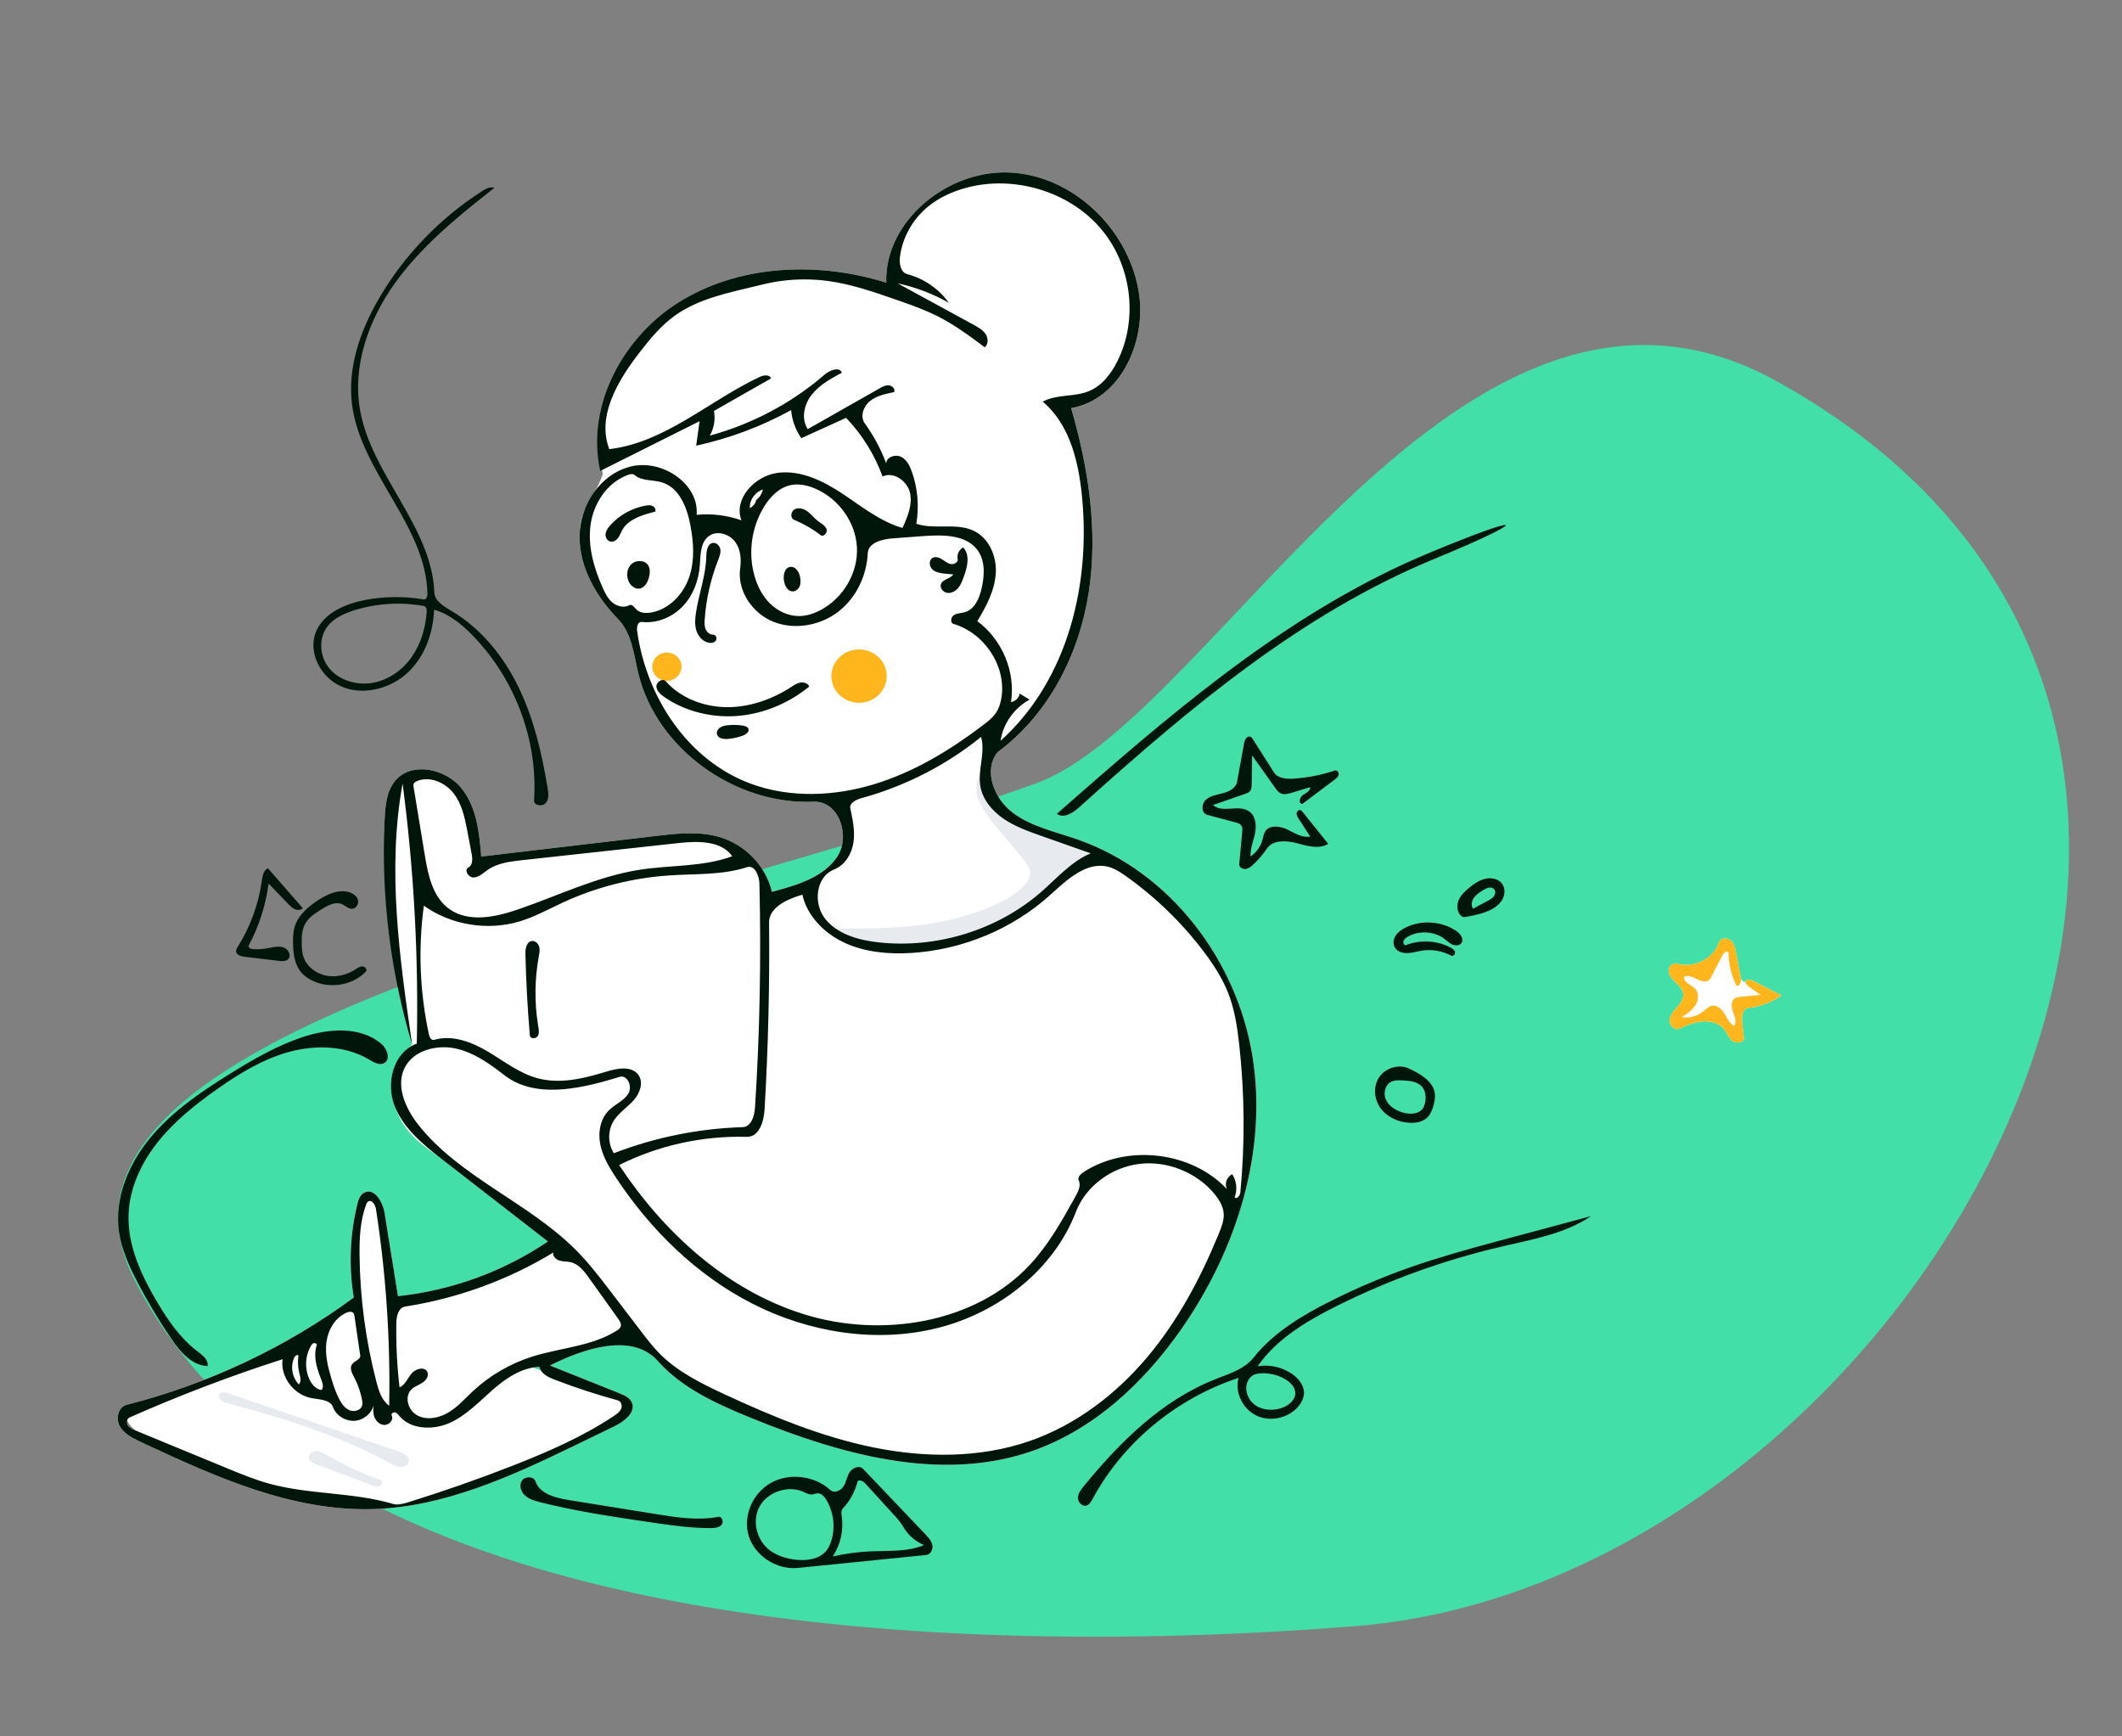 <svg width="385" height="315" viewBox="0 0 385 315" fill="none" xmlns="http://www.w3.org/2000/svg">
<rect x="0" y="0" width="385" height="315" fill="#808080" stroke="none"/>
<path fill-rule="evenodd" clip-rule="evenodd" d="M322.303 69.131C265.033 37.466 220.379 130.414 187.945 142.116C122.581 165.697 1.171 186.207 24.325 232.054C56.117 295.004 166.736 301.285 245.841 295.004C348.733 286.835 434.902 131.388 322.303 69.131Z" fill="#43DFA8"/>
<path fill-rule="evenodd" clip-rule="evenodd" d="M313.999 170.592C314.589 171.093 314.79 171.879 314.937 172.63L315.834 177.347C315.959 178.003 316.53 178.313 316.75 177.94C316.983 177.545 317.605 177.709 318.021 177.922L323.222 180.589C321.453 181.812 319.365 182.605 317.205 182.874C316.14 183.006 315.968 184.412 316.081 185.44L316.389 188.239C316.485 189.111 315.061 189.408 314.35 188.861C313.639 188.314 313.369 187.397 312.808 186.706C311.903 185.59 310.303 185.174 308.839 185.303C307.374 185.433 306.003 186.024 304.663 186.607C303.799 186.983 302.849 185.987 302.917 185.076C302.976 184.272 303.51 183.599 304.054 182.971L304.271 182.723C304.882 182.024 305.492 181.196 305.389 180.288C305.303 179.532 304.743 178.923 304.181 178.38L303.852 178.062C303.331 177.549 302.837 176.978 302.745 176.277C302.641 175.475 303.401 174.552 304.199 174.8C307.272 175.758 310.973 173.891 311.909 170.912C312.152 170.138 313.369 170.057 313.999 170.592Z" fill="white"/>
<path fill-rule="evenodd" clip-rule="evenodd" d="M313.999 170.592C314.589 171.093 314.79 171.879 314.937 172.63L315.834 177.347C315.959 178.003 315.685 179.018 315.035 178.789C314.11 176.898 313.618 174.812 313.603 172.722C313.25 172.395 312.725 172.881 312.505 173.303L310.311 177.516C309.924 178.257 308.771 178.094 308.009 177.706L307.601 177.498C306.94 177.167 306.221 176.875 305.594 177.201C305.275 178.123 306.696 178.583 307.434 179.247C308.276 180.005 308.226 181.367 307.637 182.322C307.049 183.276 306.054 183.92 305.091 184.531C306.474 184.751 307.948 184.361 309.021 183.493C309.506 183.101 309.95 182.598 310.57 182.473C311.528 182.28 312.389 183.081 312.887 183.894C313.385 184.706 313.779 185.658 314.628 186.127C315.054 185.481 314.827 184.67 314.559 183.923L314.431 183.574C314.124 182.74 313.985 181.633 314.74 181.127C315.023 180.936 315.375 180.88 315.722 180.844L319.431 180.486L317.294 178.986C316.934 178.733 316.53 178.313 316.75 177.94C316.983 177.545 317.605 177.709 318.021 177.922L323.222 180.589C321.453 181.812 319.365 182.605 317.205 182.874C316.14 183.006 315.968 184.412 316.081 185.44L316.389 188.239C316.485 189.111 315.061 189.408 314.35 188.861C313.639 188.314 313.369 187.397 312.808 186.706C311.903 185.59 310.303 185.174 308.839 185.303C307.374 185.433 306.003 186.024 304.663 186.607C303.799 186.983 302.849 185.987 302.917 185.076C302.976 184.272 303.51 183.599 304.054 182.971L304.271 182.723C304.882 182.024 305.492 181.196 305.389 180.288C305.303 179.532 304.743 178.923 304.181 178.38L303.852 178.062C303.331 177.549 302.837 176.978 302.745 176.277C302.641 175.475 303.401 174.552 304.199 174.8C307.272 175.758 310.973 173.891 311.909 170.912C312.152 170.138 313.369 170.057 313.999 170.592Z" fill="#FFB61D"/>
<path fill-rule="evenodd" clip-rule="evenodd" d="M109.371 86.005C107.146 76.475 113.209 60.656 124.043 54.296C134.876 47.936 148.733 47.5 160.799 51.277C160.414 40.047 172.234 30.41 183.856 31.338C195.478 32.266 205.121 42.319 206.683 53.454C207.9 62.131 203.277 72.465 194.338 74.037C197.498 84.914 199.255 96.359 197.52 107.531C195.786 118.703 190.268 129.615 180.956 136.478C178.385 139.81 180.327 144.836 183.712 147.406C187.096 149.976 191.477 150.879 195.527 152.297C212.496 158.24 224.444 174.371 227.229 191.559C230.014 208.748 224.451 226.574 214.399 241.025C207.513 250.923 198.146 259.713 186.427 263.52C169.978 268.863 151.943 263.66 135.97 257.111C129.882 254.615 123.681 251.778 119.383 246.93C114.775 241.733 106.067 244.54 99.787 247.718C103.963 249.388 108.139 251.057 112.314 252.726C113.211 253.085 114.185 253.511 114.601 254.357C115.477 256.137 113.319 257.85 111.493 258.737C109.53 259.689 107.568 260.641 105.605 261.593C93.559 267.438 81.013 273.41 67.53 273.771C52.789 274.165 38.866 267.817 25.599 261.613C24.125 260.924 22.562 260.156 21.76 258.779C20.958 257.401 21.406 255.253 22.991 254.85C37.873 251.057 51.963 244.402 64.189 235.389C63.254 229.779 63.475 223.992 64.834 218.462C65.031 217.662 65.314 216.786 66.053 216.376C67.872 215.37 69.451 218.021 69.773 220.018C70.584 225.059 71.395 230.099 72.206 235.14C81.945 234.102 91.397 230.655 99.409 225.219C93.16 220.371 86.911 215.522 80.663 210.674C77.057 207.876 73.577 206.202 71.63 200.724C70.332 197.072 71.379 193.321 74.773 189.47C70.985 171.279 69.327 157.567 69.8 148.333C69.927 145.868 70.213 143.207 71.935 141.38C74.974 138.155 80.942 139.546 83.716 142.986C86.491 146.425 86.955 151.041 87.314 155.383C97.877 154.14 108.441 152.896 119.004 151.653C122.869 151.198 126.871 150.753 130.591 151.862C135.257 153.252 139.006 157.19 140.04 161.79C144.497 160.629 149.353 159.2 151.87 155.47C154.387 151.74 152.255 145.254 147.642 145.446C133.212 146.048 119.099 135.731 115.815 122.179C114.98 118.732 114.655 114.902 112.144 112.319C108.165 108.225 105.132 102.948 105.152 97.34C105.171 91.731 107.61 91.062 109.371 86.005ZM23.235 258.607C23.56 259.075 24.127 259.32 24.664 259.541C30.174 261.813 35.685 264.085 41.195 266.358C43.703 267.391 46.218 268.428 48.84 269.151C56.153 271.167 64.032 270.675 71.303 272.827C72.185 273.088 73.132 272.819 74.01 272.546C80.351 270.578 86.618 268.387 92.793 265.979C99.254 263.459 105.656 260.68 111.393 256.865C111.915 256.518 112.456 256.132 112.694 255.566C112.932 255 112.713 254.213 112.103 254.046C108.232 252.986 104.417 251.737 100.677 250.303C99.475 249.843 98.122 249.186 97.867 247.964C94.573 248.091 91.692 250.093 89.262 252.24C86.832 254.387 84.55 256.811 81.556 258.141C78.561 259.471 74.543 259.356 72.469 256.887C72.247 256.623 72.025 256.32 71.684 256.234C71.344 256.148 70.906 256.475 71.065 256.778C71.476 257.563 70.593 258.555 69.683 258.5C68.772 258.445 68.061 257.647 67.837 256.795C67.612 255.943 66.396 257.464 64.633 257.718C62.871 257.971 61.001 256.881 60.415 255.259C59.933 253.923 58.041 253.899 56.595 253.649C53.308 253.08 50.812 249.761 51.274 246.575C41.827 249.61 32.551 253.141 23.502 257.145C22.971 257.38 22.91 258.139 23.235 258.607Z" fill="white"/>
<path d="M155.861 127.493C158.634 127.493 160.883 125.327 160.883 122.654C160.883 119.981 158.634 117.815 155.861 117.815C153.087 117.815 150.838 119.981 150.838 122.654C150.838 125.327 153.087 127.493 155.861 127.493Z" fill="#FFB61D"/>
<path d="M120.997 123.508C122.466 123.508 123.656 122.361 123.656 120.946C123.656 119.531 122.466 118.384 120.997 118.384C119.529 118.384 118.338 119.531 118.338 120.946C118.338 122.361 119.529 123.508 120.997 123.508Z" fill="#FFB61D"/>
<path fill-rule="evenodd" clip-rule="evenodd" d="M179.846 142.077C180.306 144.377 181.673 146.605 183.494 147.987C186.878 150.557 194.486 153.203 198.536 154.621C198.904 154.75 196.826 155.881 194.144 158.381C186.882 165.15 171.002 177.272 155.489 171.18C153.676 170.468 152.16 169.649 150.925 168.78C149.787 167.979 160.232 169.132 169.995 167.349C179.813 165.556 188.947 160.818 186.502 157.062C184.204 153.531 177.741 147.551 177.237 144.033C176.565 139.347 179.45 140.1 179.846 142.077Z" fill="#E7EAEE"/>
<path fill-rule="evenodd" clip-rule="evenodd" d="M23.035 257.276C23.035 255.399 29.179 253.88 39.681 250.073C46.905 247.455 60.985 239.88 67.912 239.527C72.522 239.293 90.943 245.79 102.965 250.457C109.01 252.803 113.673 254.273 113.673 255.026C113.673 256.538 100.838 263.838 87.719 268.636C81.317 270.978 75.309 273.075 69.8 272.933C53.004 272.502 23.035 262.028 23.035 257.276Z" fill="white"/>
<path fill-rule="evenodd" clip-rule="evenodd" d="M260.321 101.357C236.235 111.269 216.114 128.205 196.943 145.428L195.771 146.483C194.652 147.49 192.955 148.543 191.748 147.635L195.473 144.368C214.964 127.305 235.117 110.386 259.233 100.334C277.775 92.606 277.578 94.255 260.321 101.357ZM156.574 266.455L167.872 278.312C168.426 278.893 169.003 279.517 169.158 280.292C169.313 281.066 168.847 282.012 168.032 282.094L144.769 284.438C140.905 284.827 136.965 282.246 135.852 278.66C134.74 275.073 136.521 270.872 139.886 269.002C143.251 267.131 147.867 267.721 150.661 270.323C151.353 270.967 152.568 270.42 153.059 269.622C153.55 268.825 153.657 267.847 154.164 267.059C154.672 266.272 155.923 265.772 156.574 266.455ZM137.814 273.299C136.372 275.937 137.284 279.51 139.753 281.307C140.963 282.188 142.448 282.66 143.945 282.893C146.06 283.221 148.513 282.972 149.873 281.378C150.369 280.796 150.673 280.082 150.881 279.356C151.571 276.938 151.22 274.26 149.927 272.084C149.575 271.492 149.033 270.874 148.325 270.903C147.989 270.917 147.676 271.081 147.342 271.114C146.784 271.17 146.268 270.863 145.76 270.635C142.955 269.377 139.257 270.661 137.814 273.299ZM155.57 268.833C155.126 270.618 154.207 272.29 152.925 273.648C152.564 274.03 152.652 274.62 152.725 275.133C153.082 277.626 152.492 280.235 151.093 282.36C153.386 281.837 155.732 281.524 158.087 281.427C161.314 281.295 164.682 281.545 167.641 280.294C166.06 279.631 164.719 278.452 163.889 276.996C163.4 276.14 162.725 275.399 162.055 274.666L156.911 269.034C156.539 268.627 155.701 268.306 155.57 268.833ZM97.147 268.726C97.885 270.946 100.66 271.706 103.063 272.106L119.105 274.687C122.814 275.284 126.621 275.88 130.31 275.175C131.006 275.042 131.374 276.107 130.915 276.628C130.456 277.149 129.657 277.211 128.947 277.213C125.734 277.224 122.539 276.812 119.358 276.351L115.97 275.854C109.974 274.966 103.981 274.021 98.112 272.549C97.107 272.297 96.066 272.009 95.297 271.337C94.528 270.666 94.128 269.492 94.67 268.639C95.211 267.785 96.831 267.774 97.147 268.726ZM183.856 31.338C195.478 32.266 205.121 42.319 206.683 53.454C207.9 62.131 203.277 72.465 194.338 74.037C197.498 84.914 199.255 96.359 197.52 107.531C195.786 118.702 190.268 129.615 180.956 136.478C178.385 139.81 180.327 144.836 183.712 147.406C187.096 149.976 191.477 150.879 195.527 152.297C212.496 158.24 224.444 174.371 227.229 191.559C230.014 208.748 224.451 226.574 214.399 241.025C207.513 250.923 198.146 259.713 186.427 263.519C170.142 268.809 152.303 263.763 136.45 257.307L135.97 257.111C130.008 254.667 123.939 251.896 119.654 247.23L119.383 246.93C114.775 241.733 106.067 244.54 99.787 247.718L112.314 252.726C113.211 253.085 114.185 253.511 114.601 254.357C115.477 256.137 113.319 257.85 111.493 258.737L104.138 262.304C92.54 267.913 80.466 273.424 67.53 273.771C52.961 274.161 39.19 267.964 26.062 261.83L25.229 261.439C23.87 260.792 22.495 260.041 21.76 258.779C20.958 257.401 21.406 255.253 22.991 254.85C37.873 251.057 51.963 244.402 64.189 235.389C63.254 229.779 63.475 223.992 64.834 218.462L64.903 218.193C65.099 217.473 65.396 216.74 66.053 216.376C67.872 215.37 69.451 218.021 69.773 220.018L72.206 235.14C81.945 234.102 91.397 230.655 99.409 225.219L80.159 210.282C76.712 207.595 73.223 204.69 71.63 200.724C69.959 196.564 71.303 190.926 75.621 189.316C75.961 173.559 75.099 157.778 73.044 142.142C70.201 157.758 72.486 173.769 74.773 189.47C70.851 176.389 69.153 162.691 69.764 149.088L69.8 148.333C69.927 145.868 70.213 143.207 71.935 141.38C74.974 138.155 80.942 139.546 83.716 142.986C86.491 146.425 86.955 151.041 87.314 155.383L119.73 151.568C123.368 151.148 127.103 150.823 130.591 151.862C135.257 153.252 139.006 157.19 140.04 161.79L140.8 161.59C145.04 160.46 149.495 158.988 151.87 155.47C154.36 151.78 152.3 145.391 147.788 145.442L147.642 145.446C133.212 146.048 119.099 135.731 115.815 122.179C114.98 118.732 114.655 114.902 112.144 112.319C108.165 108.225 105.132 102.948 105.152 97.34C105.171 91.731 108.883 85.947 114.535 84.607C120.187 83.266 126.877 87.81 126.389 93.398C129.131 93.129 131.936 93.473 134.521 94.395C133.047 90.566 136.868 86.339 141.068 85.783C145.267 85.228 149.359 87.249 152.852 89.564C156.344 91.879 159.681 94.604 163.741 95.777L163.929 95.36C164.768 93.472 165.541 91.456 165.118 89.46C164.663 87.317 162.157 85.463 160.128 86.445C158.704 82.512 156.437 78.865 153.512 75.799L145.382 79.492C144.334 77.98 143.693 76.21 143.536 74.399C138.168 77.355 132.342 79.536 126.311 80.848L126.928 76.411L108.907 85.43C106.246 73.479 113.209 60.656 124.043 54.296C134.876 47.936 148.733 47.5 160.799 51.277C160.414 40.047 172.234 30.41 183.856 31.338ZM272.517 226.13C262.134 228.544 252.056 232.169 242.571 236.9L241.885 237.245C236.629 239.913 231.47 243.109 228.176 247.853C230.401 247.481 232.776 248.04 234.572 249.357C235.707 250.19 236.655 251.437 236.588 252.81C236.553 253.522 236.246 254.2 235.832 254.791C234.216 257.098 230.795 258.035 228.161 256.891C225.527 255.747 223.989 252.657 224.712 249.962C213.539 253.638 203.934 261.546 198.412 271.599L198.227 271.939C197.955 272.445 197.623 273.011 197.046 273.137C196.253 273.31 195.546 272.456 195.583 271.673C195.619 270.89 196.14 270.216 196.643 269.6C203.154 261.635 210.763 254.052 220.501 250.207L221.234 249.923C223.531 249.045 225.936 248.184 227.419 246.311C231.017 241.77 236.197 238.652 241.457 236.013C246.164 233.652 251.033 231.591 256.023 229.847C261.029 228.097 266.148 226.67 271.278 225.287L288.657 220.625C283.957 223.808 278.101 224.832 272.517 226.13ZM51.274 246.575C41.827 249.61 32.551 253.141 23.502 257.145C22.971 257.38 22.91 258.139 23.235 258.607C23.56 259.075 24.127 259.32 24.664 259.541L41.195 266.358C43.703 267.391 46.218 268.428 48.84 269.151C56.153 271.167 64.032 270.675 71.303 272.827C72.185 273.088 73.132 272.819 74.01 272.546C80.351 270.578 86.618 268.387 92.793 265.979C99.254 263.459 105.656 260.68 111.393 256.865C111.915 256.518 112.456 256.132 112.694 255.566C112.932 255 112.713 254.213 112.103 254.046C108.232 252.986 104.417 251.737 100.677 250.303L100.418 250.201C99.287 249.746 98.104 249.098 97.867 247.963C94.573 248.091 91.692 250.093 89.262 252.24C86.832 254.387 84.55 256.811 81.556 258.141C78.561 259.471 74.543 259.356 72.469 256.887L72.335 256.726C72.154 256.511 71.957 256.303 71.684 256.234C71.344 256.148 70.906 256.475 71.065 256.778C71.476 257.563 70.593 258.555 69.683 258.5C68.772 258.445 68.061 257.647 67.837 256.795C67.692 256.247 67.705 255.681 67.774 255.116L67.791 254.977C67.387 256.359 66.118 257.504 64.633 257.718C62.871 257.971 61.001 256.881 60.415 255.259C59.933 253.923 58.041 253.899 56.595 253.649C53.308 253.08 50.812 249.761 51.274 246.575ZM73.599 193.383C71.652 196.72 73.461 200.944 75.859 203.996C83.381 213.568 95.979 218.162 104.574 226.855C106.734 229.039 108.617 231.458 110.475 233.887L116.317 241.532C117.39 242.936 118.468 244.346 119.721 245.605C122.988 248.89 127.289 251.009 131.543 252.982C140.176 256.984 149.056 260.661 158.429 262.572C167.801 264.482 177.759 264.547 186.777 261.432C195.217 258.516 202.49 252.924 208.14 246.216C213.656 239.668 217.705 232.077 220.95 224.242L221.186 223.668C221.653 222.525 222.112 221.329 222.015 220.105C221.912 218.81 221.196 217.632 220.36 216.614C217.173 212.729 211.847 210.532 206.747 211.139C201.726 211.736 197.128 215.093 195.289 219.629L195.203 219.846C191.206 230.286 181.253 238.138 170.072 240.924C158.891 243.71 146.73 241.713 136.524 236.505C126.319 231.297 117.991 223.052 111.782 213.67L111.443 213.152C110.321 211.417 109.301 209.592 108.907 207.59C108.472 205.389 108.914 202.913 110.564 201.334C111.654 200.291 113.205 199.679 113.998 198.411C114.79 197.143 113.859 194.903 112.397 195.356L111.421 195.654C104.699 197.669 96.9 199.232 91.492 195.039L90.973 194.638C88.45 192.706 85.753 190.862 82.618 190.198C79.267 189.488 75.281 190.501 73.599 193.383ZM100.395 227.214C92.242 232.178 83.04 235.536 73.519 237.022C72.263 237.218 71.925 238.788 71.905 240.015C71.842 243.914 72.038 247.816 72.491 251.691C73.522 251.223 73.944 250.054 74.647 249.19C75.35 248.326 76.955 247.852 77.498 248.817C77.878 249.492 77.371 250.336 76.724 250.784C76.077 251.231 75.282 251.473 74.705 252.001C73.269 253.317 74.02 255.903 75.769 256.8C77.517 257.696 79.729 257.228 81.406 256.212C83.082 255.196 84.378 253.705 85.799 252.376C88.84 249.534 92.559 247.369 96.585 246.099C101.696 244.485 107.387 244.246 111.884 241.403C112.186 241.211 112.5 240.986 112.614 240.655C112.77 240.203 112.506 239.733 112.226 239.331L106.846 231.804C105.989 230.605 105.003 229.317 103.535 228.974C102.863 228.817 102.147 228.878 101.489 228.678C100.83 228.478 100.209 227.855 100.395 227.214ZM62.834 238.148C60.737 239.091 59.495 241.31 59.219 243.525C58.943 245.739 59.485 247.969 60.13 250.111C60.525 251.426 60.964 252.737 61.618 253.953C62.035 254.728 62.587 255.501 63.423 255.837C64.259 256.174 65.419 255.871 65.691 255.039C65.803 254.696 65.753 254.325 65.688 253.97C65.444 252.639 65.008 251.341 64.395 250.126L64.137 249.633C63.769 248.922 63.421 248.084 63.895 247.463C64.348 246.871 65.461 246.626 65.354 245.898L64.316 238.783C64.285 238.575 64.25 238.355 64.109 238.194C63.814 237.856 63.25 237.961 62.834 238.148ZM229.134 249.122C228.442 249.119 227.713 249.211 227.157 249.609C226.831 249.842 226.585 250.167 226.413 250.52C225.682 252.014 226.356 253.933 227.741 254.905C229.126 255.877 231.045 255.968 232.648 255.386C233.874 254.94 235.054 253.932 235.013 252.67C234.98 251.674 234.196 250.843 233.331 250.297C232.095 249.518 230.611 249.128 229.134 249.122ZM66.77 217.986C66.593 218.113 66.505 218.323 66.43 218.523C65.339 221.439 65.206 224.599 65.236 227.699C65.311 235.47 66.347 243.232 68.316 250.768L68.413 251.135C68.816 252.606 69.366 254.116 70.611 255.026C70.843 243.083 70.039 231.121 68.21 219.307C68.091 218.54 67.416 217.523 66.77 217.986ZM56.947 243.657C56.687 243.727 56.52 243.966 56.39 244.195C55.326 246.065 55.254 248.427 56.203 250.354C56.628 251.218 57.357 252.058 58.343 252.164C58.745 251.682 58.561 250.986 58.336 250.396L58.141 249.896C57.417 248.005 56.823 245.959 57.462 244.059C57.545 243.811 57.208 243.586 56.947 243.657ZM53.399 246.247C52.653 247.845 52.985 249.855 54.209 251.151C54.715 250.653 54.493 249.838 54.32 249.162C54.05 248.104 53.989 246.996 54.141 245.917C53.953 245.651 53.536 245.953 53.399 246.247ZM69.121 189.299C70.252 190.237 70.971 192.263 69.628 192.89C68.768 193.292 67.793 192.704 66.98 192.218C62.759 189.695 57.361 189.509 52.576 190.793C47.79 192.076 43.511 194.691 39.496 197.51C35.497 200.316 31.641 203.395 28.634 207.18C25.627 210.965 23.5 215.527 23.326 220.29C23.116 225.998 25.676 231.456 28.636 236.404C30.522 239.559 32.649 242.668 35.577 244.958L36.179 245.417C37.01 246.06 37.863 246.856 37.651 247.823C34.781 247.698 32.697 245.224 31.117 242.912C28.869 239.625 26.82 236.212 24.984 232.695C23.458 229.771 22.062 226.725 21.598 223.482C20.726 217.384 23.296 211.184 27.289 206.379C31.283 201.574 36.599 197.969 41.975 194.642C46.059 192.116 50.261 189.693 54.845 188.158C59.573 186.575 65.329 186.152 69.121 189.299ZM190.442 162.44C183.644 168.554 174.608 172.31 165.327 172.879C161.226 173.13 156.991 172.752 153.279 171.051C149.568 169.35 146.442 166.177 145.579 162.306L145.271 162.397C142.585 163.216 139.509 164.698 139.536 167.365C139.651 178.678 139.378 189.994 138.717 201.288C138.591 203.456 137.734 206.301 135.482 206.237C127.481 206.011 119.427 207.791 112.328 211.355C120.318 223.428 131.682 233.984 145.816 238.406C159.951 242.828 176.998 240.065 186.903 229.39C190.078 225.968 192.415 221.923 194.665 217.87L195.183 216.935C195.662 216.071 196.149 215.044 195.723 214.154C195.452 213.586 196.037 212.995 196.575 212.645C204.479 207.49 216.247 208.889 222.615 215.739C222.11 214.788 222.569 213.478 223.568 213.015C224.362 214.245 224.53 215.831 224.01 217.19C224.354 217.659 224.986 216.905 225.04 216.333C225.889 207.428 225.823 198.443 224.842 189.551C224.488 186.344 224.007 183.118 222.817 180.105C221.772 177.462 220.203 175.04 218.484 172.749C214.528 167.477 209.719 162.801 204.284 158.941L203.889 158.664C203.027 158.07 202.12 157.522 201.102 157.255C197.072 156.198 193.496 159.694 190.442 162.44ZM135.526 157.318C131.032 158.775 126.166 158.495 121.436 158.81C114.77 159.254 108.194 160.924 102.168 163.704C99.572 164.901 97.061 166.308 94.316 167.141C88.486 168.91 81.803 167.818 76.905 164.296C75.849 172.063 76.16 180.001 77.822 187.67C77.929 188.162 78.265 188.792 78.765 188.644C82.077 187.664 85.641 189.051 88.586 190.81C91.532 192.569 94.3 194.763 97.646 195.634C101.57 196.655 105.73 195.711 109.615 194.524L109.905 194.435C111.897 193.819 114.472 193.305 115.749 194.901C116.826 196.247 116.146 198.258 115.006 199.555C113.866 200.852 112.319 201.816 111.389 203.26C110.247 205.033 110.241 207.428 111.374 209.206C118.794 206.339 126.735 204.731 134.724 204.477C136.326 204.426 136.888 202.428 136.987 200.887C137.85 187.378 138.114 173.833 137.78 160.303C137.745 158.861 136.945 156.858 135.526 157.318ZM255.647 193.848L255.965 194.001C257.932 194.965 260.026 196.248 260.319 198.324C260.416 199.008 260.294 199.702 260.126 200.373C259.892 201.301 259.537 202.254 258.788 202.879C257.994 203.543 256.878 203.731 255.828 203.692C253.76 203.614 251.69 202.686 250.492 201.06C249.294 199.434 249.101 197.108 250.219 195.43C251.337 193.751 253.793 192.962 255.647 193.848ZM252.58 196.17C251.354 196.663 250.913 198.26 251.424 199.441C251.936 200.622 253.151 201.399 254.413 201.798C255.704 202.205 257.367 202.172 258.137 201.093C258.393 200.734 258.514 200.301 258.585 199.871C258.739 198.934 258.646 197.896 258.019 197.164C257.243 196.258 255.919 196.076 254.682 196.008L254.374 195.994C253.769 195.967 253.14 195.945 252.58 196.17ZM97.827 171.753C97.982 172.32 97.862 172.919 97.757 173.496C97.01 177.562 96.956 181.746 97.596 185.829L97.714 186.552C97.792 187.064 97.824 187.603 97.519 188.014C97.167 188.489 96.182 188.441 96.132 187.86C95.713 182.913 95.444 177.953 95.326 172.99C95.304 172.042 95.56 170.782 96.542 170.709C97.148 170.664 97.672 171.186 97.827 171.753ZM63.296 161.838C64.022 162.049 64.719 162.528 64.929 163.229C65.139 163.931 64.661 164.817 63.904 164.863C63.2 164.906 62.662 164.287 62.014 164.016C60.851 163.529 59.547 164.209 58.478 164.866L57.934 165.205C56.908 165.856 55.913 166.586 55.35 167.625C54.773 168.687 54.725 169.935 54.743 171.134C54.755 171.967 54.796 172.812 55.063 173.604C55.643 175.324 57.298 176.612 59.134 176.984C60.97 177.357 62.934 176.874 64.487 175.86L64.791 175.661C65.065 175.487 65.352 175.335 65.675 175.32C66.118 175.299 66.604 175.702 66.453 176.105C66.408 176.225 66.315 176.323 66.222 176.415C63.684 178.927 59.3 179.465 56.19 177.646C55.635 177.321 55.117 176.93 54.698 176.452C53.437 175.017 53.202 173.006 53.167 171.126C53.148 170.109 53.175 169.076 53.475 168.101C54.123 165.993 55.956 164.428 57.86 163.217C59.477 162.189 61.441 161.301 63.296 161.838ZM48.61 157.514L54.938 164.755C54.59 165.118 53.98 165.142 53.509 164.945C53.091 164.77 52.758 164.456 52.444 164.135L48.73 160.287C48.224 164.192 46.998 168.01 45.126 171.508C44.944 171.848 45.46 172.136 45.855 172.175C46.821 172.27 47.798 172.164 48.75 171.982L49.241 171.887C50.01 171.74 50.799 171.624 51.516 171.898C52.386 172.23 52.923 173.451 52.225 174.052C51.795 174.423 51.143 174.377 50.57 174.309L44.407 173.574L44.218 173.548C43.609 173.452 42.94 173.222 42.851 172.657C42.797 172.317 42.994 171.991 43.178 171.696C45.371 168.168 46.833 164.22 47.453 160.151L47.547 159.506C47.667 158.714 47.881 157.855 48.61 157.514ZM264.221 168.891C264.984 169.411 265.705 170.434 265.113 171.132C264.743 171.569 264.029 171.58 263.497 171.345C262.965 171.109 262.551 170.688 262.092 170.338C260.209 168.904 257.381 168.753 255.344 169.978C255.055 170.152 254.766 170.369 254.649 170.678C254.531 170.987 254.661 171.402 254.989 171.496C257.588 170.434 260.686 170.583 263.164 171.887C263.522 172.075 263.898 172.326 263.986 172.71C264.074 173.094 263.646 173.554 263.29 173.362C261.674 172.49 259.744 172.17 257.918 172.469C257.067 172.608 256.234 172.878 255.371 172.905C254.508 172.931 253.563 172.653 253.105 171.948C252.682 171.297 252.783 170.419 253.195 169.762C253.607 169.105 254.283 168.639 254.99 168.285C257.868 166.842 261.573 167.085 264.221 168.891ZM178 133.687C171.829 138.685 164.578 142.438 156.847 144.639L156.331 144.783C155.327 145.059 154.064 145.672 154.275 146.657L154.405 147.268C154.791 149.105 155.118 150.977 154.843 152.826C154.546 154.82 153.405 156.816 151.517 157.654L151.344 157.727C147.982 159.06 147.509 163.899 149.714 166.684C151.918 169.47 155.742 170.548 159.353 170.951C169.953 172.132 181.014 168.707 188.916 161.799C191.782 159.293 194.347 156.294 197.895 154.805L189.022 151.676C186.628 150.831 184.203 149.971 182.119 148.557C180.035 147.142 178.298 145.082 177.872 142.66C177.35 139.694 178.826 136.589 178 133.687ZM75.639 141.707C75.416 141.802 75.189 141.929 75.082 142.14C74.975 142.351 75.011 142.601 75.049 142.833L77.082 155.181C77.681 158.82 78.523 162.852 81.638 164.99C85.05 167.331 89.735 166.414 93.708 165.077L93.921 165.005C101.317 162.474 108.435 158.951 116.186 157.765C121.752 156.914 127.588 157.279 132.851 155.337C130.926 152.538 126.755 152.553 123.267 152.92L94.766 156.041C92.558 156.283 90.239 156.565 88.446 157.829C87.662 158.383 86.919 159.143 85.947 159.182C85.002 159.219 84.181 157.893 84.921 157.405L84.987 157.366C85.799 156.936 85.745 155.812 85.578 154.933L84.716 150.379C84.28 148.12 83.748 145.822 82.346 143.977C80.831 141.986 77.981 140.704 75.639 141.707ZM272.395 160.163C273.082 160.934 273.112 162.117 272.654 163.033C272.196 163.948 271.328 164.621 270.39 165.085C269.258 165.645 268.011 165.937 266.761 166.186L266.137 166.308C265.892 166.355 265.634 166.402 265.397 166.326C265.201 166.263 265.041 166.121 264.912 165.964C264.267 165.186 264.29 164.037 264.726 163.134C265.162 162.231 265.942 161.529 266.744 160.901C267.564 160.258 268.456 159.653 269.484 159.418C270.512 159.183 271.707 159.391 272.395 160.163ZM269.025 161.518L268.696 161.731C268.205 162.056 267.731 162.41 267.4 162.884C266.996 163.462 266.856 164.27 267.254 164.852L269.898 163.435C270.328 163.204 270.775 162.96 271.054 162.569C271.333 162.178 271.389 161.594 271.044 161.255C270.525 160.747 269.641 161.124 269.025 161.518ZM226.857 133.642C227.041 133.714 227.166 133.875 227.274 134.04L231.146 140.135C231.839 141.224 233.413 141.345 234.736 141.256C237.269 141.084 239.779 140.585 242.177 139.778C242.58 139.643 242.961 140.136 242.875 140.538C242.788 140.94 242.429 141.226 242.093 141.478L236.276 145.847C235.562 145.798 235.765 144.672 236.344 144.266L236.516 144.151C237.074 143.788 237.751 143.43 237.716 142.806L234.354 143.818C233.712 144.011 232.999 144.201 232.388 143.93C231.983 143.749 231.698 143.395 231.441 143.038L227.171 137.032L227.097 142.292C227.091 142.723 227.072 143.191 226.788 143.524C226.586 143.761 226.284 143.888 225.983 143.995L220.09 146.032C221.664 147.548 224.609 145.953 226.493 147.096C227.783 147.878 228.003 149.623 227.725 151.067C227.446 152.511 226.808 153.916 226.891 155.383C227.967 154.632 228.756 153.509 229.083 152.268C229.214 151.768 229.279 151.236 229.568 150.802C230.364 149.604 232.266 149.848 233.583 150.488C234.901 151.129 236.269 152.051 237.711 151.746L235.619 148.524C235.428 148.23 235.23 147.911 235.247 147.565C235.264 147.219 235.605 146.868 235.95 146.969C236.101 147.013 236.213 147.128 236.313 147.249L240.979 153.077C239.341 154.118 237.178 153.462 235.286 152.96L235.005 152.889C233.159 152.449 230.905 152.405 229.886 153.913C229.167 154.975 228.324 155.959 227.378 156.84C226.979 157.211 226.524 157.581 225.973 157.642C225.422 157.702 224.789 157.3 224.838 156.768L225.38 150.874C225.416 150.493 225.442 150.077 225.222 149.759C224.989 149.423 224.551 149.292 224.147 149.185L219.049 147.828C217.941 147.533 217.933 145.871 218.764 145.106C219.596 144.34 220.82 144.18 221.928 143.884C223.036 143.588 224.235 142.959 224.435 141.868L225.728 134.807C225.839 134.203 226.267 133.412 226.857 133.642ZM89.69 34.088L88.748 34.826C82.475 39.751 76.293 44.915 71.692 51.318C66.861 58.042 63.895 66.379 65.334 74.438C67.43 86.182 78.332 95.534 78.798 107.442C78.86 109.024 80.532 110.008 81.93 110.839C87.45 114.116 91.54 119.318 94.24 124.998C96.854 130.501 98.25 136.463 99.265 142.439L99.362 143.017C99.513 143.928 99.624 144.966 99.014 145.677C98.404 146.388 96.835 146.139 96.896 145.218C97.612 134.391 93.528 123.346 85.869 115.394C83.879 113.328 81.568 111.413 78.766 110.604C78.587 114.774 77.13 119.024 74.045 121.954C70.96 124.884 66.093 126.223 62.1 124.606C58.106 122.989 55.663 118.107 57.46 114.309C58.966 111.128 62.705 109.521 66.265 108.843C69.758 108.179 73.38 108.144 76.886 108.742C77.358 108.822 77.563 108.187 77.554 107.725C77.3 95.348 65.426 85.657 63.867 73.369C63.015 66.653 65.393 59.893 68.844 54.001C73.377 46.263 79.824 39.575 87.5 34.65L87.701 34.525C88.315 34.152 89.032 33.834 89.69 34.088ZM128.788 97.129C127.07 98.195 127.114 100.558 126.972 102.522C126.777 105.215 125.816 107.911 123.941 109.919C122.066 111.926 119.218 113.159 116.438 112.822C115.718 112.735 115.5 113.737 115.594 114.43C117.21 126.301 124.685 137.957 136.302 142.207C143.404 144.806 151.426 144.461 158.667 142.246C165.735 140.083 172.133 136.238 177.98 131.836L178.406 131.513C179.254 130.867 180.107 130.195 180.696 129.323C181.293 128.438 181.587 127.391 181.731 126.344C182.498 120.737 178.609 114.87 173.006 113.182C172.347 112.983 172.499 111.953 173.078 111.589C173.656 111.225 174.401 111.25 175.062 111.055C176.852 110.528 177.675 108.564 178.084 106.804C178.645 104.387 178.803 101.629 177.247 99.656C175.146 96.989 171.059 96.993 167.594 97.248L161.971 97.663C160.031 97.806 157.533 98.465 157.442 100.338C157.246 104.373 155.401 108.391 152.142 110.932C148.883 113.472 144.191 114.35 140.322 112.795C136.515 111.265 133.825 107.272 134.265 103.329L134.289 103.138C134.518 101.471 134.392 99.66 133.378 98.29C132.363 96.921 130.257 96.219 128.788 97.129ZM175.228 34.086C172.721 34.773 170.313 35.88 168.333 37.514C165.567 39.798 163.728 43.098 163.281 46.581C163.122 47.815 163.377 49.407 164.621 49.739C167.66 50.549 170.379 52.427 172.151 54.94C169.278 53.293 166.128 52.094 162.863 51.405L176.666 58.931C177.467 59.367 178.297 59.83 178.801 60.572C179.304 61.313 179.356 62.42 178.665 63.004L177.7 62.28C175.282 60.477 172.809 58.728 170.103 57.364C168.044 56.326 165.872 55.521 163.688 54.754L162.496 54.338C158.453 52.932 154.373 51.518 150.114 50.956C146.161 50.435 142.103 50.666 138.242 51.633L137.48 51.821C132.264 53.093 126.825 54.133 122.513 57.206C119.947 59.034 117.938 61.481 116.031 63.945L115.581 64.533C111.791 69.547 108.328 75.728 110.545 81.48C120.726 80.272 128.657 72.683 137.879 68.356C138.584 68.026 139.746 67.925 139.853 68.673L129.534 74.548C129.82 76.066 129.549 77.675 128.78 79.027C136.32 76.975 143.369 73.268 149.242 68.272L149.615 67.951C150.546 67.143 152.341 66.475 152.738 67.62L152.233 67.892C150.381 68.896 148.539 69.993 147.263 71.619C145.87 73.392 145.316 75.969 146.55 77.848L159.577 70.458C160.106 70.157 160.684 69.846 161.294 69.908C161.905 69.97 162.478 70.604 162.214 71.138L161.771 71.227C160.365 71.515 158.939 71.876 157.844 72.758C156.634 73.734 156.007 75.562 156.906 76.811C158.519 79.052 159.828 81.495 160.789 84.06C160.81 82.939 162.397 82.365 163.443 82.857C164.489 83.35 165.042 84.461 165.421 85.522C166.505 88.556 166.792 91.851 166.247 95.016C169.522 96.131 173.365 94.814 176.516 96.224C179.44 97.533 180.871 100.927 180.668 104.028C180.465 107.129 178.944 109.996 177.32 112.68C181.859 116.068 184.283 121.904 183.425 127.374C184.216 127.249 184.885 126.591 184.997 125.826L186.797 126.921C183.982 128.454 181.979 131.299 181.541 134.387C193.911 123.234 198.018 105.558 196.233 89.326L196.163 88.72C195.456 82.859 193.773 76.749 189.198 72.866C191.651 71.504 194.797 72.04 197.421 71.016C199.901 70.05 201.605 67.809 202.757 65.482C206.605 57.704 205.28 47.807 199.508 41.224C193.737 34.642 183.831 31.73 175.228 34.086ZM134.79 131.637C135.181 131.699 135.623 131.826 135.776 132.177C136.02 132.738 135.336 133.251 134.744 133.464C133.885 133.772 132.983 133.97 132.07 134.049C131.304 134.116 130.337 133.974 130.1 133.268C129.945 132.805 130.215 132.284 130.625 131.998C131.034 131.712 131.552 131.615 132.055 131.563C132.965 131.468 133.888 131.493 134.79 131.637ZM120.797 123.593C123.489 126.641 127.701 128.255 131.855 128.287C136.009 128.318 140.084 126.871 143.533 124.64L143.823 124.452C144.261 124.172 144.715 123.908 145.229 123.822C145.857 123.717 146.603 123.971 146.817 124.55C143.21 127.501 138.688 129.451 133.975 129.863C129.262 130.275 124.38 129.11 120.534 126.452C119.841 125.973 119.123 125.342 119.095 124.52C119.066 123.698 120.244 122.966 120.797 123.593ZM64.372 110.681C62.5 111.257 60.616 112.1 59.435 113.613C57.681 115.861 57.987 119.271 59.882 121.41C61.777 123.549 64.981 124.403 67.839 123.835C70.698 123.266 73.18 121.408 74.786 119.06C76.392 116.712 77.178 113.909 77.417 111.106C77.457 110.636 77.368 110.014 76.887 109.928C72.736 109.183 68.394 109.445 64.372 110.681ZM130.703 99.73C130.781 100.376 130.521 101.01 130.283 101.619C128.935 105.06 128.114 108.691 127.856 112.36C127.814 112.955 127.79 113.571 128.016 114.125C128.23 114.649 128.726 115.104 129.301 115.136L129.403 115.137C129.926 115.119 130.175 115.871 129.845 116.263C129.516 116.655 128.899 116.699 128.397 116.555C127.366 116.26 126.627 115.336 126.328 114.34C126.029 113.345 126.106 112.283 126.256 111.257C126.763 107.779 128.081 104.407 128.146 100.895C128.164 99.904 128.374 98.568 129.4 98.489C130.073 98.437 130.625 99.083 130.703 99.73ZM143.512 87.991C141.372 88.415 139.737 90.108 138.627 91.921C136.353 95.638 135.705 100.245 136.871 104.411C137.394 106.281 138.289 108.089 139.693 109.475C141.097 110.861 143.048 111.792 145.059 111.76C146.462 111.738 147.823 111.258 149.042 110.588C153.113 108.35 155.699 103.816 155.476 99.305C155.254 94.796 152.233 90.518 147.961 88.662C146.57 88.058 145.007 87.695 143.512 87.991ZM113.966 86.142C110.141 87.507 107.672 91.335 107.146 95.232C106.619 99.129 107.754 103.072 109.371 106.68C109.807 107.652 110.302 108.64 111.138 109.326C111.974 110.013 113.24 110.32 114.191 109.789C114.633 109.542 115.046 110.12 115.382 110.492C116.051 111.232 117.227 111.295 118.226 111.103C121.518 110.469 124.047 107.698 125.071 104.618C126.061 101.641 125.85 98.418 125.265 95.337L125.203 95.019C124.586 91.912 123.193 88.42 120.053 87.494C118.407 87.009 116.421 87.293 115.148 86.176C114.841 85.906 114.356 86.003 113.966 86.142ZM174.753 99.316C176.046 100.698 175.517 102.843 174.87 104.615L174.817 104.758C174.558 105.453 174.29 106.164 173.795 106.728C173.3 107.291 172.522 107.685 171.772 107.535C171.021 107.384 170.437 106.546 170.752 105.873C171.143 105.037 172.473 104.995 172.952 104.203L171.656 104.085C170.783 104.006 169.843 103.899 169.196 103.328C168.549 102.758 168.468 101.55 169.254 101.176C169.799 100.917 170.456 101.171 170.96 101.497C171.465 101.824 171.948 102.238 172.549 102.327C173.15 102.416 173.88 101.961 173.756 101.388C173.584 100.589 174.009 99.706 174.753 99.316ZM145.159 104.708C145.261 105.258 145.299 105.84 145.085 106.359C144.872 106.878 144.352 107.312 143.774 107.288C142.877 107.252 142.398 106.258 142.241 105.407C142.048 104.356 142.35 102.909 143.455 102.831C144.401 102.764 144.991 103.809 145.159 104.708ZM117.55 102.477C117.996 103.104 117.933 103.941 117.756 104.682C117.529 105.629 116.958 106.687 115.954 106.786C115.047 106.875 114.273 106.093 113.977 105.263C113.615 104.249 113.791 103.011 114.612 102.288C115.433 101.565 116.92 101.593 117.55 102.477ZM118.386 91.781C118.786 91.959 119.069 92.445 118.866 92.823L118.478 92.921C116.272 93.488 113.919 94.278 112.865 96.2C112.613 96.661 112.449 97.169 112.134 97.593C111.82 98.017 111.289 98.354 110.76 98.246C110.157 98.124 109.808 97.455 109.873 96.865C109.937 96.274 110.31 95.759 110.709 95.307C112.334 93.468 114.623 92.185 117.085 91.734C117.519 91.655 117.985 91.604 118.386 91.781ZM146.589 92.843C147.249 93.355 147.75 94.038 148.417 94.542C148.98 94.968 149.692 95.304 149.948 95.949C150.204 96.593 149.434 97.503 148.875 97.071C147.417 95.945 145.797 95.012 144.077 94.307C143.297 93.987 143.474 92.723 144.235 92.363C144.996 92.003 145.929 92.331 146.589 92.843ZM138.416 88.803C136.978 89.26 135.956 90.717 136.054 92.173C136.604 91.902 137.023 91.395 137.174 90.818L137.152 90.76C137.791 90.274 138.246 89.569 138.416 88.803Z" fill="#00160A"/>
<path fill-rule="evenodd" clip-rule="evenodd" d="M57.398 263.26C57.976 263.265 58.508 263.523 59.014 263.808L59.287 263.964C62.385 265.751 65.653 267.262 69.038 268.473C69.503 268.639 69.359 269.392 68.905 269.586C68.452 269.78 67.929 269.607 67.466 269.434L57.47 265.686C56.831 265.446 56.088 265.081 56.032 264.422C55.976 263.765 56.714 263.255 57.398 263.26Z" fill="#E7EAEE"/>
<path fill-rule="evenodd" clip-rule="evenodd" d="M41.462 252.767L72.385 263.336L72.579 263.406C73.397 263.714 74.281 264.24 74.193 265.054C74.122 265.716 73.361 266.143 72.67 266.121C72.085 266.102 71.546 265.852 71.029 265.576L70.749 265.425C66.438 263.068 61.914 261.125 57.274 259.445C52.019 257.543 46.615 255.98 41.202 254.541C40.374 254.32 39.325 253.608 39.8 252.918C40.133 252.435 40.895 252.573 41.462 252.767Z" fill="#E7EAEE"/>
</svg>
